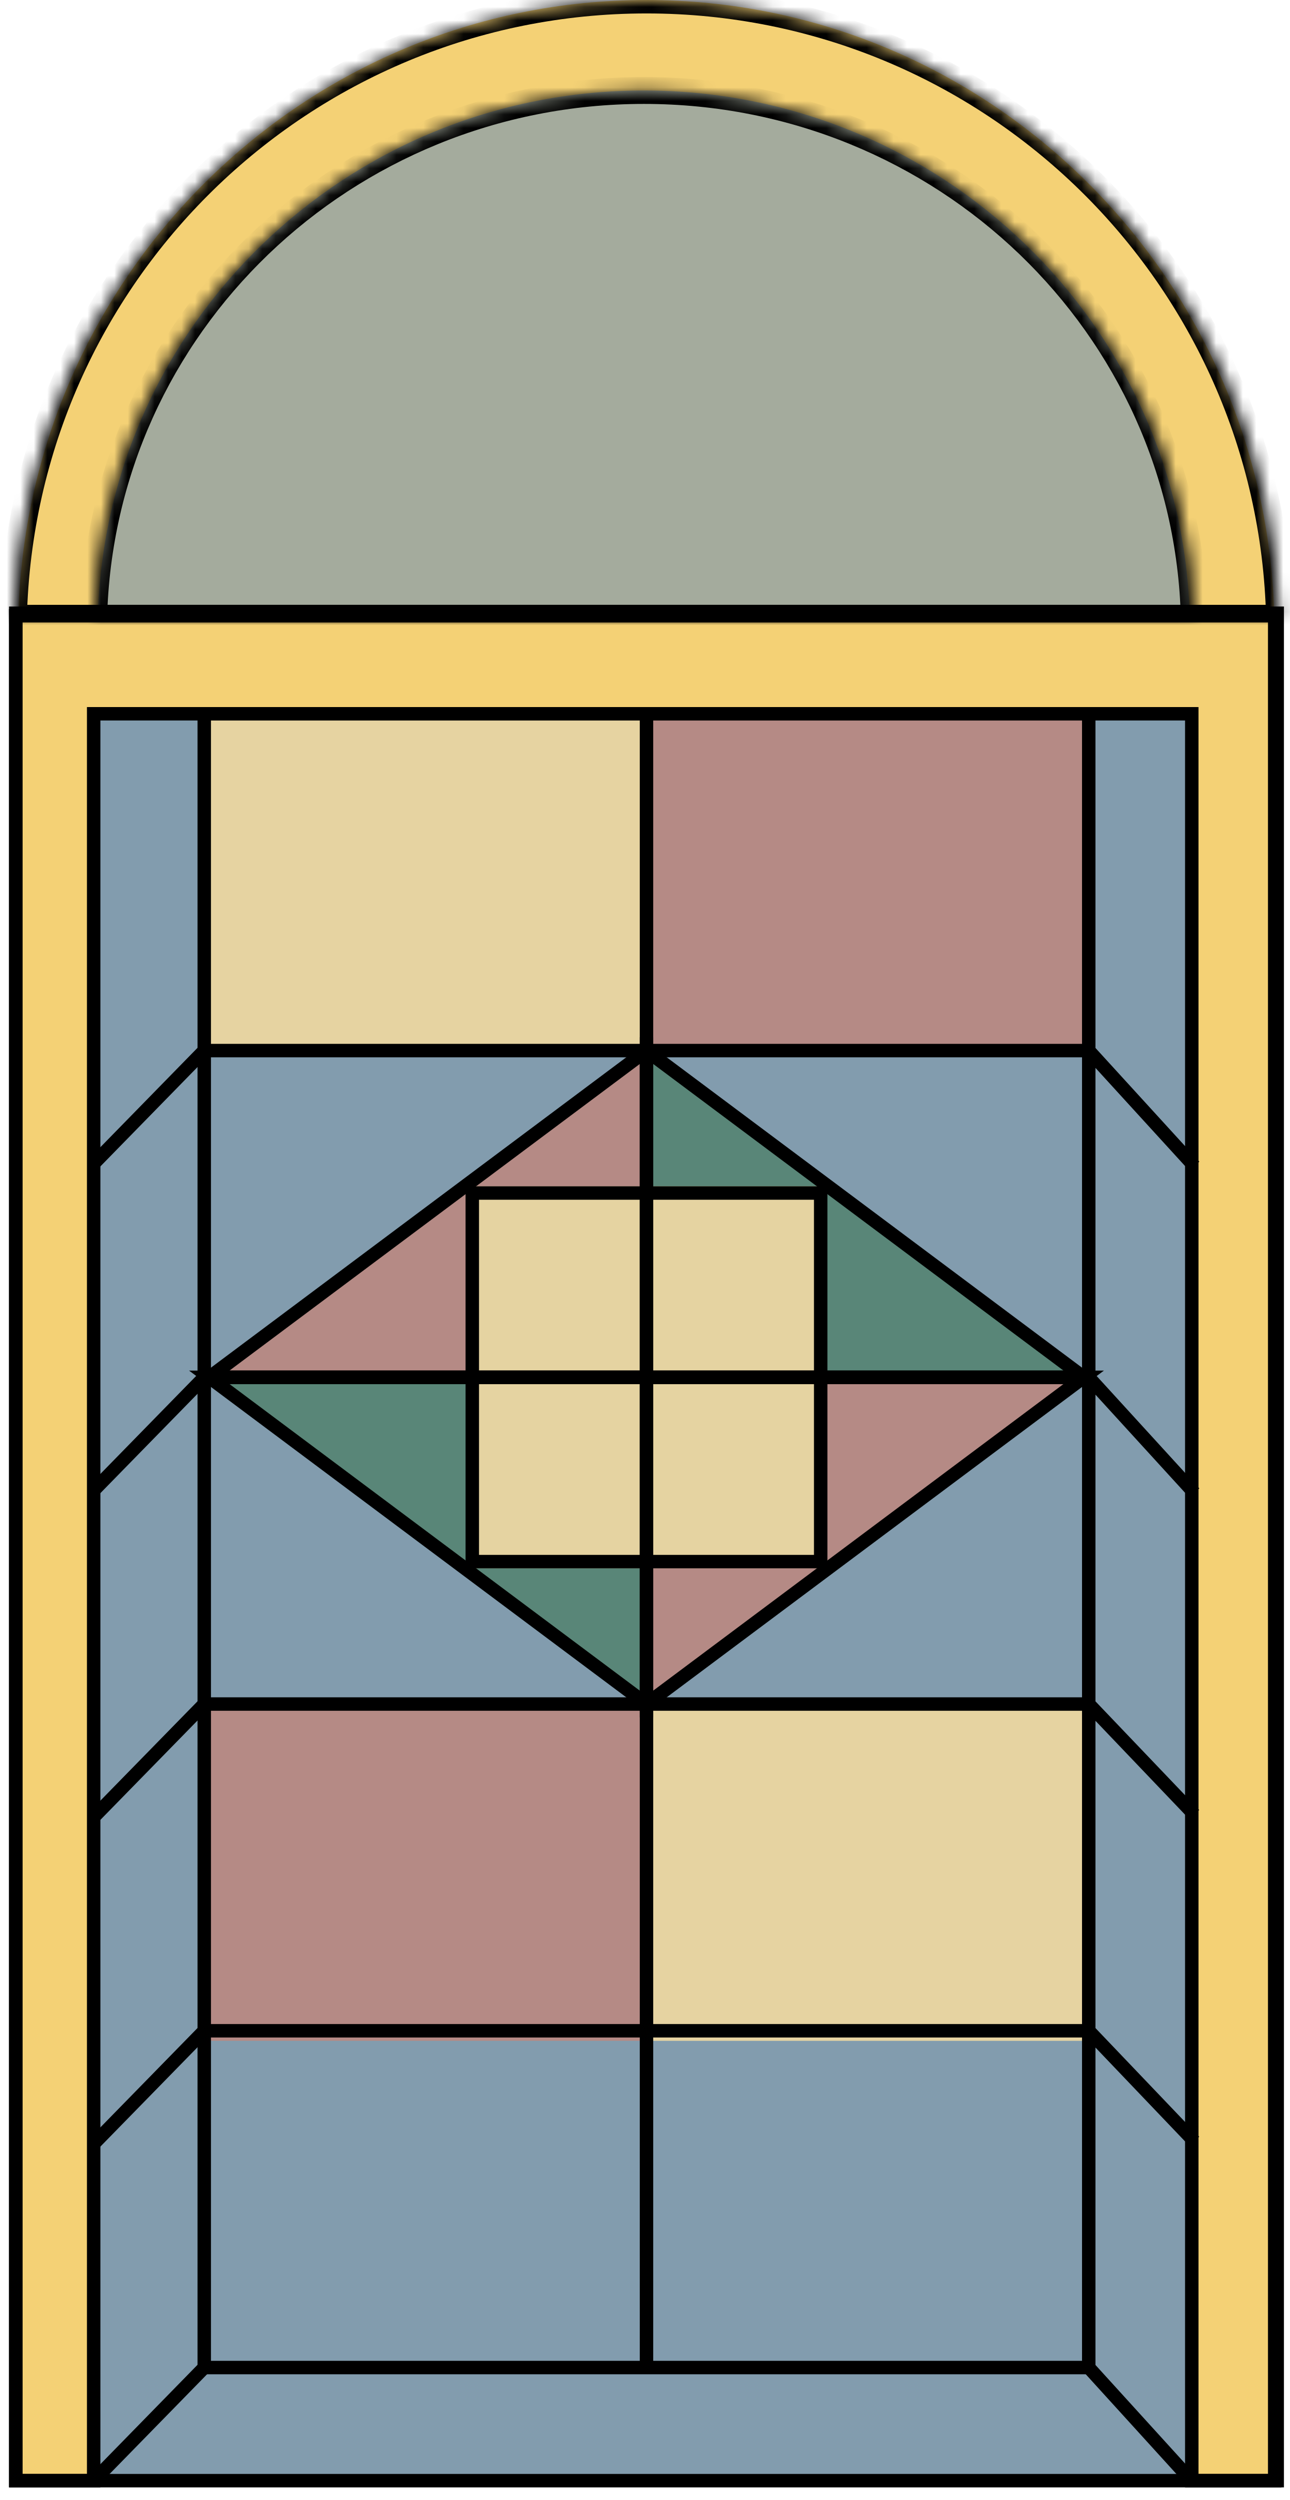 <svg width="96" height="186" viewBox="0 0 96 186" fill="none" xmlns="http://www.w3.org/2000/svg">
<path d="M94.663 184.571H1.533V45.628H94.663V184.571Z" fill="#829CAE"/>
<path d="M7.145 53.275V184.383H1.36V46.002H94.861V184.383H88.702V53.275H7.145Z" fill="#F4D175"/>
<path fill-rule="evenodd" clip-rule="evenodd" d="M1.36 46.003H94.835C94.244 20.495 73.545 0 48.098 0C22.65 0 1.951 20.495 1.36 46.003Z" fill="#F4D175"/>
<path opacity="0.7" fill-rule="evenodd" clip-rule="evenodd" d="M88.54 46.003H7.283C7.797 24.228 25.79 6.732 47.912 6.732C70.033 6.732 88.026 24.228 88.54 46.003Z" fill="#829CAE"/>
<path d="M48.098 102.477V78.166L15.818 102.477H48.098Z" fill="#B58A85"/>
<path d="M48.097 102.477V78.166L80.378 102.477H48.097Z" fill="#598678"/>
<path d="M48.097 102.477V126.787L80.378 102.477H48.097Z" fill="#B58A85"/>
<path d="M48.098 102.477V126.787L15.818 102.477H48.098Z" fill="#598678"/>
<rect x="34.741" y="88.265" width="26.715" height="28.424" fill="#E5D3A1"/>
<path d="M48.111 53.108V78.167H80.762V53.108H48.111Z" fill="#B58A85"/>
<path d="M48.111 126.787V151.845H15.46V126.787H48.111Z" fill="#B58A85"/>
<path d="M15.46 53.108V78.167H48.111V53.108H15.46Z" fill="#E6D3A1"/>
<path d="M80.761 126.787V151.845H48.11V126.787H80.761Z" fill="#E6D3A1"/>
<path d="M95.048 184.571H1.173V45.628H95.048V184.571Z" stroke="black"/>
<path d="M6.971 53.108V184.57H1.173V45.815H94.861V184.57H88.69V53.108H6.971Z" stroke="black"/>
<path d="M81.023 176.155H15.199V53.108H81.023V176.155Z" stroke="black"/>
<mask id="path-17-inside-1_184_477" fill="white">
<path fill-rule="evenodd" clip-rule="evenodd" d="M95.223 46.003H1C1.596 20.495 22.46 0 48.111 0C73.763 0 94.627 20.495 95.223 46.003Z"/>
</mask>
<path d="M1 46.003L0 45.98L-0.024 47.003H1V46.003ZM95.223 46.003V47.003H96.246L96.222 45.98L95.223 46.003ZM1 47.003H95.223V45.003H1V47.003ZM2 46.026C2.583 21.06 23.005 1 48.111 1V-1C21.916 -1 0.609 19.93 0 45.98L2 46.026ZM48.111 1C73.218 1 93.64 21.06 94.223 46.026L96.222 45.98C95.614 19.93 74.307 -1 48.111 -1V1Z" fill="black" mask="url(#path-17-inside-1_184_477)"/>
<mask id="path-19-inside-2_184_477" fill="white">
<path fill-rule="evenodd" clip-rule="evenodd" d="M88.877 46.003H6.97C7.488 24.228 25.625 6.732 47.923 6.732C70.222 6.732 88.359 24.228 88.877 46.003Z"/>
</mask>
<path d="M6.97 46.003L5.97 45.98L5.946 47.003H6.97V46.003ZM88.877 46.003V47.003H89.901L89.876 45.98L88.877 46.003ZM6.97 47.003H88.877V45.003H6.97V47.003ZM7.97 46.027C8.474 24.81 26.153 7.732 47.923 7.732V5.732C25.097 5.732 6.501 23.646 5.97 45.98L7.97 46.027ZM47.923 7.732C69.694 7.732 87.373 24.81 87.877 46.027L89.876 45.98C89.346 23.646 70.749 5.732 47.923 5.732V7.732Z" fill="black" mask="url(#path-19-inside-2_184_477)"/>
<path d="M6.97 184.571L15.198 176.156" stroke="black"/>
<path d="M88.504 184.384L81.023 176.156" stroke="black"/>
<path d="M6.97 135.202L15.198 126.787" stroke="black"/>
<path d="M88.878 135.015L81.023 126.787" stroke="black"/>
<path d="M6.97 159.512L15.198 151.097" stroke="black"/>
<path d="M88.878 159.325L81.023 151.097" stroke="black"/>
<path d="M6.97 110.893L15.198 102.478" stroke="black"/>
<path d="M88.878 111.08L81.023 102.478" stroke="black"/>
<path d="M6.97 86.582L15.198 78.167" stroke="black"/>
<path d="M88.878 86.769L81.023 78.167" stroke="black"/>
<path d="M15.199 78.167H81.023" stroke="black"/>
<path d="M15.199 102.478H81.023" stroke="black"/>
<path d="M15.199 126.787H81.023" stroke="black"/>
<path d="M15.199 151.097H81.023" stroke="black"/>
<path d="M48.111 53.108V175.968" stroke="black"/>
<path d="M48.111 102.477V78.167L15.573 102.477H48.111Z" stroke="black"/>
<path d="M48.111 102.477V78.167L80.649 102.477H48.111Z" stroke="black"/>
<path d="M48.111 102.477V126.787L80.649 102.477H48.111Z" stroke="black"/>
<path d="M48.111 102.477V126.787L15.573 102.477H48.111Z" stroke="black"/>
<rect x="35.147" y="88.765" width="25.928" height="27.424" stroke="black"/>
</svg>

